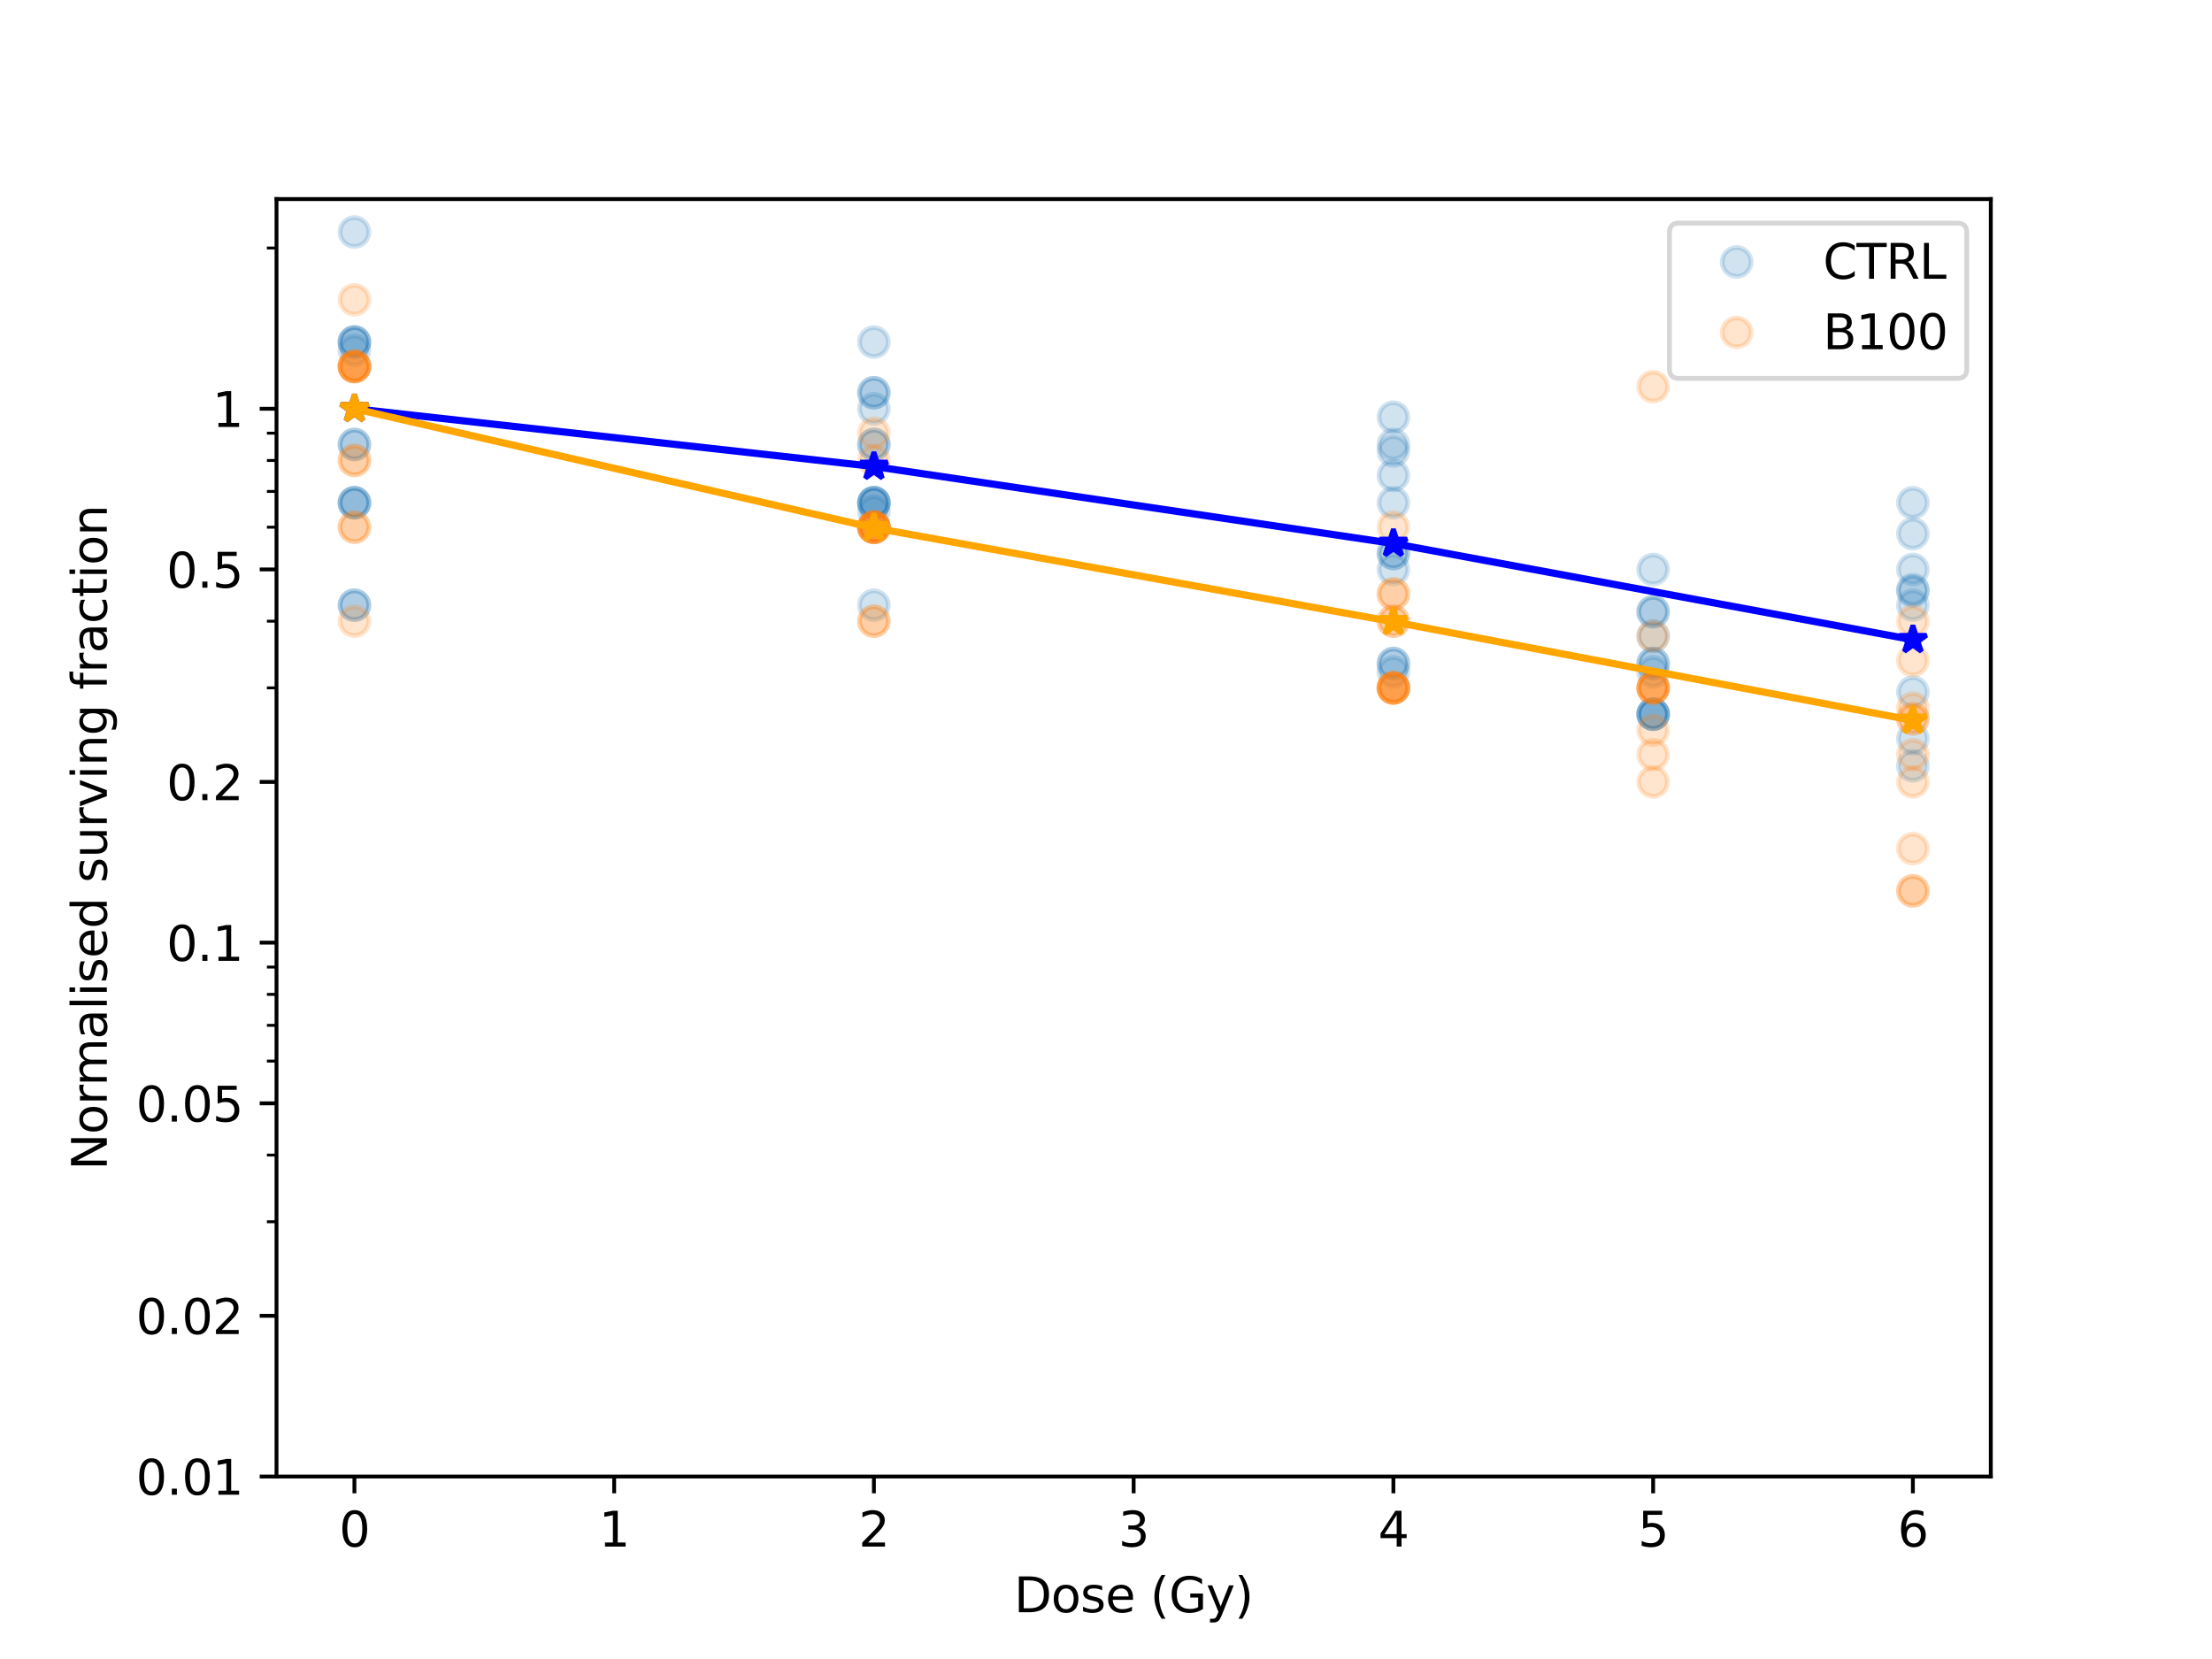 <?xml version="1.0" encoding="utf-8" standalone="no"?>
<!DOCTYPE svg PUBLIC "-//W3C//DTD SVG 1.1//EN"
  "http://www.w3.org/Graphics/SVG/1.1/DTD/svg11.dtd">
<svg xmlns:xlink="http://www.w3.org/1999/xlink" width="460.8pt" height="345.6pt" viewBox="0 0 460.8 345.6" xmlns="http://www.w3.org/2000/svg" version="1.1">
 <defs>
  <style type="text/css">*{stroke-linejoin: round; stroke-linecap: butt}</style>
 </defs>
 <g id="figure_1">
  <g id="patch_1">
   <path d="M 0 345.6 
L 460.8 345.6 
L 460.8 0 
L 0 0 
z
" style="fill: #ffffff"/>
  </g>
  <g id="axes_1">
   <g id="patch_2">
    <path d="M 57.6 307.584 
L 414.72 307.584 
L 414.72 41.472 
L 57.6 41.472 
z
" style="fill: #ffffff"/>
   </g>
   <g id="matplotlib.axis_1">
    <g id="xtick_1">
     <g id="line2d_1">
      <defs>
       <path id="m7add6a97cf" d="M 0 0 
L 0 3.5 
" style="stroke: #000000; stroke-width: 0.8"/>
      </defs>
      <g>
       <use xlink:href="#m7add6a97cf" x="73.833" y="307.584" style="stroke: #000000; stroke-width: 0.8"/>
      </g>
     </g>
     <g id="text_1">
      <!-- 0 -->
      <g transform="translate(70.651 322.182) scale(0.1 -0.1)">
       <defs>
        <path id="DejaVuSans-30" d="M 2034 4250 
Q 1547 4250 1301 3770 
Q 1056 3291 1056 2328 
Q 1056 1369 1301 889 
Q 1547 409 2034 409 
Q 2525 409 2770 889 
Q 3016 1369 3016 2328 
Q 3016 3291 2770 3770 
Q 2525 4250 2034 4250 
z
M 2034 4750 
Q 2819 4750 3233 4129 
Q 3647 3509 3647 2328 
Q 3647 1150 3233 529 
Q 2819 -91 2034 -91 
Q 1250 -91 836 529 
Q 422 1150 422 2328 
Q 422 3509 836 4129 
Q 1250 4750 2034 4750 
z
" transform="scale(0.016)"/>
       </defs>
       <use xlink:href="#DejaVuSans-30"/>
      </g>
     </g>
    </g>
    <g id="xtick_2">
     <g id="line2d_2">
      <g>
       <use xlink:href="#m7add6a97cf" x="127.942" y="307.584" style="stroke: #000000; stroke-width: 0.8"/>
      </g>
     </g>
     <g id="text_2">
      <!-- 1 -->
      <g transform="translate(124.761 322.182) scale(0.1 -0.1)">
       <defs>
        <path id="DejaVuSans-31" d="M 794 531 
L 1825 531 
L 1825 4091 
L 703 3866 
L 703 4441 
L 1819 4666 
L 2450 4666 
L 2450 531 
L 3481 531 
L 3481 0 
L 794 0 
L 794 531 
z
" transform="scale(0.016)"/>
       </defs>
       <use xlink:href="#DejaVuSans-31"/>
      </g>
     </g>
    </g>
    <g id="xtick_3">
     <g id="line2d_3">
      <g>
       <use xlink:href="#m7add6a97cf" x="182.051" y="307.584" style="stroke: #000000; stroke-width: 0.8"/>
      </g>
     </g>
     <g id="text_3">
      <!-- 2 -->
      <g transform="translate(178.87 322.182) scale(0.1 -0.1)">
       <defs>
        <path id="DejaVuSans-32" d="M 1228 531 
L 3431 531 
L 3431 0 
L 469 0 
L 469 531 
Q 828 903 1448 1529 
Q 2069 2156 2228 2338 
Q 2531 2678 2651 2914 
Q 2772 3150 2772 3378 
Q 2772 3750 2511 3984 
Q 2250 4219 1831 4219 
Q 1534 4219 1204 4116 
Q 875 4013 500 3803 
L 500 4441 
Q 881 4594 1212 4672 
Q 1544 4750 1819 4750 
Q 2544 4750 2975 4387 
Q 3406 4025 3406 3419 
Q 3406 3131 3298 2873 
Q 3191 2616 2906 2266 
Q 2828 2175 2409 1742 
Q 1991 1309 1228 531 
z
" transform="scale(0.016)"/>
       </defs>
       <use xlink:href="#DejaVuSans-32"/>
      </g>
     </g>
    </g>
    <g id="xtick_4">
     <g id="line2d_4">
      <g>
       <use xlink:href="#m7add6a97cf" x="236.16" y="307.584" style="stroke: #000000; stroke-width: 0.8"/>
      </g>
     </g>
     <g id="text_4">
      <!-- 3 -->
      <g transform="translate(232.979 322.182) scale(0.1 -0.1)">
       <defs>
        <path id="DejaVuSans-33" d="M 2597 2516 
Q 3050 2419 3304 2112 
Q 3559 1806 3559 1356 
Q 3559 666 3084 287 
Q 2609 -91 1734 -91 
Q 1441 -91 1130 -33 
Q 819 25 488 141 
L 488 750 
Q 750 597 1062 519 
Q 1375 441 1716 441 
Q 2309 441 2620 675 
Q 2931 909 2931 1356 
Q 2931 1769 2642 2001 
Q 2353 2234 1838 2234 
L 1294 2234 
L 1294 2753 
L 1863 2753 
Q 2328 2753 2575 2939 
Q 2822 3125 2822 3475 
Q 2822 3834 2567 4026 
Q 2313 4219 1838 4219 
Q 1578 4219 1281 4162 
Q 984 4106 628 3988 
L 628 4550 
Q 988 4650 1302 4700 
Q 1616 4750 1894 4750 
Q 2613 4750 3031 4423 
Q 3450 4097 3450 3541 
Q 3450 3153 3228 2886 
Q 3006 2619 2597 2516 
z
" transform="scale(0.016)"/>
       </defs>
       <use xlink:href="#DejaVuSans-33"/>
      </g>
     </g>
    </g>
    <g id="xtick_5">
     <g id="line2d_5">
      <g>
       <use xlink:href="#m7add6a97cf" x="290.269" y="307.584" style="stroke: #000000; stroke-width: 0.8"/>
      </g>
     </g>
     <g id="text_5">
      <!-- 4 -->
      <g transform="translate(287.088 322.182) scale(0.1 -0.1)">
       <defs>
        <path id="DejaVuSans-34" d="M 2419 4116 
L 825 1625 
L 2419 1625 
L 2419 4116 
z
M 2253 4666 
L 3047 4666 
L 3047 1625 
L 3713 1625 
L 3713 1100 
L 3047 1100 
L 3047 0 
L 2419 0 
L 2419 1100 
L 313 1100 
L 313 1709 
L 2253 4666 
z
" transform="scale(0.016)"/>
       </defs>
       <use xlink:href="#DejaVuSans-34"/>
      </g>
     </g>
    </g>
    <g id="xtick_6">
     <g id="line2d_6">
      <g>
       <use xlink:href="#m7add6a97cf" x="344.378" y="307.584" style="stroke: #000000; stroke-width: 0.8"/>
      </g>
     </g>
     <g id="text_6">
      <!-- 5 -->
      <g transform="translate(341.197 322.182) scale(0.1 -0.1)">
       <defs>
        <path id="DejaVuSans-35" d="M 691 4666 
L 3169 4666 
L 3169 4134 
L 1269 4134 
L 1269 2991 
Q 1406 3038 1543 3061 
Q 1681 3084 1819 3084 
Q 2600 3084 3056 2656 
Q 3513 2228 3513 1497 
Q 3513 744 3044 326 
Q 2575 -91 1722 -91 
Q 1428 -91 1123 -41 
Q 819 9 494 109 
L 494 744 
Q 775 591 1075 516 
Q 1375 441 1709 441 
Q 2250 441 2565 725 
Q 2881 1009 2881 1497 
Q 2881 1984 2565 2268 
Q 2250 2553 1709 2553 
Q 1456 2553 1204 2497 
Q 953 2441 691 2322 
L 691 4666 
z
" transform="scale(0.016)"/>
       </defs>
       <use xlink:href="#DejaVuSans-35"/>
      </g>
     </g>
    </g>
    <g id="xtick_7">
     <g id="line2d_7">
      <g>
       <use xlink:href="#m7add6a97cf" x="398.487" y="307.584" style="stroke: #000000; stroke-width: 0.8"/>
      </g>
     </g>
     <g id="text_7">
      <!-- 6 -->
      <g transform="translate(395.306 322.182) scale(0.1 -0.1)">
       <defs>
        <path id="DejaVuSans-36" d="M 2113 2584 
Q 1688 2584 1439 2293 
Q 1191 2003 1191 1497 
Q 1191 994 1439 701 
Q 1688 409 2113 409 
Q 2538 409 2786 701 
Q 3034 994 3034 1497 
Q 3034 2003 2786 2293 
Q 2538 2584 2113 2584 
z
M 3366 4563 
L 3366 3988 
Q 3128 4100 2886 4159 
Q 2644 4219 2406 4219 
Q 1781 4219 1451 3797 
Q 1122 3375 1075 2522 
Q 1259 2794 1537 2939 
Q 1816 3084 2150 3084 
Q 2853 3084 3261 2657 
Q 3669 2231 3669 1497 
Q 3669 778 3244 343 
Q 2819 -91 2113 -91 
Q 1303 -91 875 529 
Q 447 1150 447 2328 
Q 447 3434 972 4092 
Q 1497 4750 2381 4750 
Q 2619 4750 2861 4703 
Q 3103 4656 3366 4563 
z
" transform="scale(0.016)"/>
       </defs>
       <use xlink:href="#DejaVuSans-36"/>
      </g>
     </g>
    </g>
    <g id="text_8">
     <!-- Dose (Gy) -->
     <g transform="translate(211.245 335.861) scale(0.1 -0.1)">
      <defs>
       <path id="DejaVuSans-44" d="M 1259 4147 
L 1259 519 
L 2022 519 
Q 2988 519 3436 956 
Q 3884 1394 3884 2338 
Q 3884 3275 3436 3711 
Q 2988 4147 2022 4147 
L 1259 4147 
z
M 628 4666 
L 1925 4666 
Q 3281 4666 3915 4102 
Q 4550 3538 4550 2338 
Q 4550 1131 3912 565 
Q 3275 0 1925 0 
L 628 0 
L 628 4666 
z
" transform="scale(0.016)"/>
       <path id="DejaVuSans-6f" d="M 1959 3097 
Q 1497 3097 1228 2736 
Q 959 2375 959 1747 
Q 959 1119 1226 758 
Q 1494 397 1959 397 
Q 2419 397 2687 759 
Q 2956 1122 2956 1747 
Q 2956 2369 2687 2733 
Q 2419 3097 1959 3097 
z
M 1959 3584 
Q 2709 3584 3137 3096 
Q 3566 2609 3566 1747 
Q 3566 888 3137 398 
Q 2709 -91 1959 -91 
Q 1206 -91 779 398 
Q 353 888 353 1747 
Q 353 2609 779 3096 
Q 1206 3584 1959 3584 
z
" transform="scale(0.016)"/>
       <path id="DejaVuSans-73" d="M 2834 3397 
L 2834 2853 
Q 2591 2978 2328 3040 
Q 2066 3103 1784 3103 
Q 1356 3103 1142 2972 
Q 928 2841 928 2578 
Q 928 2378 1081 2264 
Q 1234 2150 1697 2047 
L 1894 2003 
Q 2506 1872 2764 1633 
Q 3022 1394 3022 966 
Q 3022 478 2636 193 
Q 2250 -91 1575 -91 
Q 1294 -91 989 -36 
Q 684 19 347 128 
L 347 722 
Q 666 556 975 473 
Q 1284 391 1588 391 
Q 1994 391 2212 530 
Q 2431 669 2431 922 
Q 2431 1156 2273 1281 
Q 2116 1406 1581 1522 
L 1381 1569 
Q 847 1681 609 1914 
Q 372 2147 372 2553 
Q 372 3047 722 3315 
Q 1072 3584 1716 3584 
Q 2034 3584 2315 3537 
Q 2597 3491 2834 3397 
z
" transform="scale(0.016)"/>
       <path id="DejaVuSans-65" d="M 3597 1894 
L 3597 1613 
L 953 1613 
Q 991 1019 1311 708 
Q 1631 397 2203 397 
Q 2534 397 2845 478 
Q 3156 559 3463 722 
L 3463 178 
Q 3153 47 2828 -22 
Q 2503 -91 2169 -91 
Q 1331 -91 842 396 
Q 353 884 353 1716 
Q 353 2575 817 3079 
Q 1281 3584 2069 3584 
Q 2775 3584 3186 3129 
Q 3597 2675 3597 1894 
z
M 3022 2063 
Q 3016 2534 2758 2815 
Q 2500 3097 2075 3097 
Q 1594 3097 1305 2825 
Q 1016 2553 972 2059 
L 3022 2063 
z
" transform="scale(0.016)"/>
       <path id="DejaVuSans-20" transform="scale(0.016)"/>
       <path id="DejaVuSans-28" d="M 1984 4856 
Q 1566 4138 1362 3434 
Q 1159 2731 1159 2009 
Q 1159 1288 1364 580 
Q 1569 -128 1984 -844 
L 1484 -844 
Q 1016 -109 783 600 
Q 550 1309 550 2009 
Q 550 2706 781 3412 
Q 1013 4119 1484 4856 
L 1984 4856 
z
" transform="scale(0.016)"/>
       <path id="DejaVuSans-47" d="M 3809 666 
L 3809 1919 
L 2778 1919 
L 2778 2438 
L 4434 2438 
L 4434 434 
Q 4069 175 3628 42 
Q 3188 -91 2688 -91 
Q 1594 -91 976 548 
Q 359 1188 359 2328 
Q 359 3472 976 4111 
Q 1594 4750 2688 4750 
Q 3144 4750 3555 4637 
Q 3966 4525 4313 4306 
L 4313 3634 
Q 3963 3931 3569 4081 
Q 3175 4231 2741 4231 
Q 1884 4231 1454 3753 
Q 1025 3275 1025 2328 
Q 1025 1384 1454 906 
Q 1884 428 2741 428 
Q 3075 428 3337 486 
Q 3600 544 3809 666 
z
" transform="scale(0.016)"/>
       <path id="DejaVuSans-79" d="M 2059 -325 
Q 1816 -950 1584 -1140 
Q 1353 -1331 966 -1331 
L 506 -1331 
L 506 -850 
L 844 -850 
Q 1081 -850 1212 -737 
Q 1344 -625 1503 -206 
L 1606 56 
L 191 3500 
L 800 3500 
L 1894 763 
L 2988 3500 
L 3597 3500 
L 2059 -325 
z
" transform="scale(0.016)"/>
       <path id="DejaVuSans-29" d="M 513 4856 
L 1013 4856 
Q 1481 4119 1714 3412 
Q 1947 2706 1947 2009 
Q 1947 1309 1714 600 
Q 1481 -109 1013 -844 
L 513 -844 
Q 928 -128 1133 580 
Q 1338 1288 1338 2009 
Q 1338 2731 1133 3434 
Q 928 4138 513 4856 
z
" transform="scale(0.016)"/>
      </defs>
      <use xlink:href="#DejaVuSans-44"/>
      <use xlink:href="#DejaVuSans-6f" x="77.002"/>
      <use xlink:href="#DejaVuSans-73" x="138.184"/>
      <use xlink:href="#DejaVuSans-65" x="190.283"/>
      <use xlink:href="#DejaVuSans-20" x="251.807"/>
      <use xlink:href="#DejaVuSans-28" x="283.594"/>
      <use xlink:href="#DejaVuSans-47" x="322.607"/>
      <use xlink:href="#DejaVuSans-79" x="400.098"/>
      <use xlink:href="#DejaVuSans-29" x="459.277"/>
     </g>
    </g>
   </g>
   <g id="matplotlib.axis_2">
    <g id="ytick_1">
     <g id="line2d_8">
      <defs>
       <path id="m7674b572d5" d="M 0 0 
L -3.5 0 
" style="stroke: #000000; stroke-width: 0.8"/>
      </defs>
      <g>
       <use xlink:href="#m7674b572d5" x="57.6" y="307.584" style="stroke: #000000; stroke-width: 0.8"/>
      </g>
     </g>
     <g id="text_9">
      <!-- 0.01 -->
      <g transform="translate(28.334 311.383) scale(0.1 -0.1)">
       <defs>
        <path id="DejaVuSans-2e" d="M 684 794 
L 1344 794 
L 1344 0 
L 684 0 
L 684 794 
z
" transform="scale(0.016)"/>
       </defs>
       <use xlink:href="#DejaVuSans-30"/>
       <use xlink:href="#DejaVuSans-2e" x="63.623"/>
       <use xlink:href="#DejaVuSans-30" x="95.41"/>
       <use xlink:href="#DejaVuSans-31" x="159.033"/>
      </g>
     </g>
    </g>
    <g id="ytick_2">
     <g id="line2d_9">
      <g>
       <use xlink:href="#m7674b572d5" x="57.6" y="274.104" style="stroke: #000000; stroke-width: 0.8"/>
      </g>
     </g>
     <g id="text_10">
      <!-- 0.02 -->
      <g transform="translate(28.334 277.903) scale(0.1 -0.1)">
       <use xlink:href="#DejaVuSans-30"/>
       <use xlink:href="#DejaVuSans-2e" x="63.623"/>
       <use xlink:href="#DejaVuSans-30" x="95.41"/>
       <use xlink:href="#DejaVuSans-32" x="159.033"/>
      </g>
     </g>
    </g>
    <g id="ytick_3">
     <g id="line2d_10">
      <g>
       <use xlink:href="#m7674b572d5" x="57.6" y="229.846" style="stroke: #000000; stroke-width: 0.8"/>
      </g>
     </g>
     <g id="text_11">
      <!-- 0.05 -->
      <g transform="translate(28.334 233.645) scale(0.1 -0.1)">
       <use xlink:href="#DejaVuSans-30"/>
       <use xlink:href="#DejaVuSans-2e" x="63.623"/>
       <use xlink:href="#DejaVuSans-30" x="95.41"/>
       <use xlink:href="#DejaVuSans-35" x="159.033"/>
      </g>
     </g>
    </g>
    <g id="ytick_4">
     <g id="line2d_11">
      <g>
       <use xlink:href="#m7674b572d5" x="57.6" y="196.366" style="stroke: #000000; stroke-width: 0.8"/>
      </g>
     </g>
     <g id="text_12">
      <!-- 0.1 -->
      <g transform="translate(34.697 200.165) scale(0.1 -0.1)">
       <use xlink:href="#DejaVuSans-30"/>
       <use xlink:href="#DejaVuSans-2e" x="63.623"/>
       <use xlink:href="#DejaVuSans-31" x="95.41"/>
      </g>
     </g>
    </g>
    <g id="ytick_5">
     <g id="line2d_12">
      <g>
       <use xlink:href="#m7674b572d5" x="57.6" y="162.886" style="stroke: #000000; stroke-width: 0.8"/>
      </g>
     </g>
     <g id="text_13">
      <!-- 0.2 -->
      <g transform="translate(34.697 166.685) scale(0.1 -0.1)">
       <use xlink:href="#DejaVuSans-30"/>
       <use xlink:href="#DejaVuSans-2e" x="63.623"/>
       <use xlink:href="#DejaVuSans-32" x="95.41"/>
      </g>
     </g>
    </g>
    <g id="ytick_6">
     <g id="line2d_13">
      <g>
       <use xlink:href="#m7674b572d5" x="57.6" y="118.627" style="stroke: #000000; stroke-width: 0.8"/>
      </g>
     </g>
     <g id="text_14">
      <!-- 0.5 -->
      <g transform="translate(34.697 122.426) scale(0.1 -0.1)">
       <use xlink:href="#DejaVuSans-30"/>
       <use xlink:href="#DejaVuSans-2e" x="63.623"/>
       <use xlink:href="#DejaVuSans-35" x="95.41"/>
      </g>
     </g>
    </g>
    <g id="ytick_7">
     <g id="line2d_14">
      <g>
       <use xlink:href="#m7674b572d5" x="57.6" y="85.147" style="stroke: #000000; stroke-width: 0.8"/>
      </g>
     </g>
     <g id="text_15">
      <!-- 1 -->
      <g transform="translate(44.237 88.946) scale(0.1 -0.1)">
       <use xlink:href="#DejaVuSans-31"/>
      </g>
     </g>
    </g>
    <g id="ytick_8">
     <g id="line2d_15">
      <defs>
       <path id="md1d170f140" d="M 0 0 
L -2 0 
" style="stroke: #000000; stroke-width: 0.6"/>
      </defs>
      <g>
       <use xlink:href="#md1d170f140" x="57.6" y="254.519" style="stroke: #000000; stroke-width: 0.6"/>
      </g>
     </g>
    </g>
    <g id="ytick_9">
     <g id="line2d_16">
      <g>
       <use xlink:href="#md1d170f140" x="57.6" y="240.624" style="stroke: #000000; stroke-width: 0.6"/>
      </g>
     </g>
    </g>
    <g id="ytick_10">
     <g id="line2d_17">
      <g>
       <use xlink:href="#md1d170f140" x="57.6" y="221.039" style="stroke: #000000; stroke-width: 0.6"/>
      </g>
     </g>
    </g>
    <g id="ytick_11">
     <g id="line2d_18">
      <g>
       <use xlink:href="#md1d170f140" x="57.6" y="213.594" style="stroke: #000000; stroke-width: 0.6"/>
      </g>
     </g>
    </g>
    <g id="ytick_12">
     <g id="line2d_19">
      <g>
       <use xlink:href="#md1d170f140" x="57.6" y="207.144" style="stroke: #000000; stroke-width: 0.6"/>
      </g>
     </g>
    </g>
    <g id="ytick_13">
     <g id="line2d_20">
      <g>
       <use xlink:href="#md1d170f140" x="57.6" y="201.455" style="stroke: #000000; stroke-width: 0.6"/>
      </g>
     </g>
    </g>
    <g id="ytick_14">
     <g id="line2d_21">
      <g>
       <use xlink:href="#md1d170f140" x="57.6" y="143.301" style="stroke: #000000; stroke-width: 0.6"/>
      </g>
     </g>
    </g>
    <g id="ytick_15">
     <g id="line2d_22">
      <g>
       <use xlink:href="#md1d170f140" x="57.6" y="129.405" style="stroke: #000000; stroke-width: 0.6"/>
      </g>
     </g>
    </g>
    <g id="ytick_16">
     <g id="line2d_23">
      <g>
       <use xlink:href="#md1d170f140" x="57.6" y="109.821" style="stroke: #000000; stroke-width: 0.6"/>
      </g>
     </g>
    </g>
    <g id="ytick_17">
     <g id="line2d_24">
      <g>
       <use xlink:href="#md1d170f140" x="57.6" y="102.375" style="stroke: #000000; stroke-width: 0.6"/>
      </g>
     </g>
    </g>
    <g id="ytick_18">
     <g id="line2d_25">
      <g>
       <use xlink:href="#md1d170f140" x="57.6" y="95.925" style="stroke: #000000; stroke-width: 0.6"/>
      </g>
     </g>
    </g>
    <g id="ytick_19">
     <g id="line2d_26">
      <g>
       <use xlink:href="#md1d170f140" x="57.6" y="90.236" style="stroke: #000000; stroke-width: 0.6"/>
      </g>
     </g>
    </g>
    <g id="ytick_20">
     <g id="line2d_27">
      <g>
       <use xlink:href="#md1d170f140" x="57.6" y="51.667" style="stroke: #000000; stroke-width: 0.6"/>
      </g>
     </g>
    </g>
    <g id="text_16">
     <!-- Normalised surving fraction -->
     <g transform="translate(22.255 243.769) rotate(-90) scale(0.1 -0.1)">
      <defs>
       <path id="DejaVuSans-4e" d="M 628 4666 
L 1478 4666 
L 3547 763 
L 3547 4666 
L 4159 4666 
L 4159 0 
L 3309 0 
L 1241 3903 
L 1241 0 
L 628 0 
L 628 4666 
z
" transform="scale(0.016)"/>
       <path id="DejaVuSans-72" d="M 2631 2963 
Q 2534 3019 2420 3045 
Q 2306 3072 2169 3072 
Q 1681 3072 1420 2755 
Q 1159 2438 1159 1844 
L 1159 0 
L 581 0 
L 581 3500 
L 1159 3500 
L 1159 2956 
Q 1341 3275 1631 3429 
Q 1922 3584 2338 3584 
Q 2397 3584 2469 3576 
Q 2541 3569 2628 3553 
L 2631 2963 
z
" transform="scale(0.016)"/>
       <path id="DejaVuSans-6d" d="M 3328 2828 
Q 3544 3216 3844 3400 
Q 4144 3584 4550 3584 
Q 5097 3584 5394 3201 
Q 5691 2819 5691 2113 
L 5691 0 
L 5113 0 
L 5113 2094 
Q 5113 2597 4934 2840 
Q 4756 3084 4391 3084 
Q 3944 3084 3684 2787 
Q 3425 2491 3425 1978 
L 3425 0 
L 2847 0 
L 2847 2094 
Q 2847 2600 2669 2842 
Q 2491 3084 2119 3084 
Q 1678 3084 1418 2786 
Q 1159 2488 1159 1978 
L 1159 0 
L 581 0 
L 581 3500 
L 1159 3500 
L 1159 2956 
Q 1356 3278 1631 3431 
Q 1906 3584 2284 3584 
Q 2666 3584 2933 3390 
Q 3200 3197 3328 2828 
z
" transform="scale(0.016)"/>
       <path id="DejaVuSans-61" d="M 2194 1759 
Q 1497 1759 1228 1600 
Q 959 1441 959 1056 
Q 959 750 1161 570 
Q 1363 391 1709 391 
Q 2188 391 2477 730 
Q 2766 1069 2766 1631 
L 2766 1759 
L 2194 1759 
z
M 3341 1997 
L 3341 0 
L 2766 0 
L 2766 531 
Q 2569 213 2275 61 
Q 1981 -91 1556 -91 
Q 1019 -91 701 211 
Q 384 513 384 1019 
Q 384 1609 779 1909 
Q 1175 2209 1959 2209 
L 2766 2209 
L 2766 2266 
Q 2766 2663 2505 2880 
Q 2244 3097 1772 3097 
Q 1472 3097 1187 3025 
Q 903 2953 641 2809 
L 641 3341 
Q 956 3463 1253 3523 
Q 1550 3584 1831 3584 
Q 2591 3584 2966 3190 
Q 3341 2797 3341 1997 
z
" transform="scale(0.016)"/>
       <path id="DejaVuSans-6c" d="M 603 4863 
L 1178 4863 
L 1178 0 
L 603 0 
L 603 4863 
z
" transform="scale(0.016)"/>
       <path id="DejaVuSans-69" d="M 603 3500 
L 1178 3500 
L 1178 0 
L 603 0 
L 603 3500 
z
M 603 4863 
L 1178 4863 
L 1178 4134 
L 603 4134 
L 603 4863 
z
" transform="scale(0.016)"/>
       <path id="DejaVuSans-64" d="M 2906 2969 
L 2906 4863 
L 3481 4863 
L 3481 0 
L 2906 0 
L 2906 525 
Q 2725 213 2448 61 
Q 2172 -91 1784 -91 
Q 1150 -91 751 415 
Q 353 922 353 1747 
Q 353 2572 751 3078 
Q 1150 3584 1784 3584 
Q 2172 3584 2448 3432 
Q 2725 3281 2906 2969 
z
M 947 1747 
Q 947 1113 1208 752 
Q 1469 391 1925 391 
Q 2381 391 2643 752 
Q 2906 1113 2906 1747 
Q 2906 2381 2643 2742 
Q 2381 3103 1925 3103 
Q 1469 3103 1208 2742 
Q 947 2381 947 1747 
z
" transform="scale(0.016)"/>
       <path id="DejaVuSans-75" d="M 544 1381 
L 544 3500 
L 1119 3500 
L 1119 1403 
Q 1119 906 1312 657 
Q 1506 409 1894 409 
Q 2359 409 2629 706 
Q 2900 1003 2900 1516 
L 2900 3500 
L 3475 3500 
L 3475 0 
L 2900 0 
L 2900 538 
Q 2691 219 2414 64 
Q 2138 -91 1772 -91 
Q 1169 -91 856 284 
Q 544 659 544 1381 
z
M 1991 3584 
L 1991 3584 
z
" transform="scale(0.016)"/>
       <path id="DejaVuSans-76" d="M 191 3500 
L 800 3500 
L 1894 563 
L 2988 3500 
L 3597 3500 
L 2284 0 
L 1503 0 
L 191 3500 
z
" transform="scale(0.016)"/>
       <path id="DejaVuSans-6e" d="M 3513 2113 
L 3513 0 
L 2938 0 
L 2938 2094 
Q 2938 2591 2744 2837 
Q 2550 3084 2163 3084 
Q 1697 3084 1428 2787 
Q 1159 2491 1159 1978 
L 1159 0 
L 581 0 
L 581 3500 
L 1159 3500 
L 1159 2956 
Q 1366 3272 1645 3428 
Q 1925 3584 2291 3584 
Q 2894 3584 3203 3211 
Q 3513 2838 3513 2113 
z
" transform="scale(0.016)"/>
       <path id="DejaVuSans-67" d="M 2906 1791 
Q 2906 2416 2648 2759 
Q 2391 3103 1925 3103 
Q 1463 3103 1205 2759 
Q 947 2416 947 1791 
Q 947 1169 1205 825 
Q 1463 481 1925 481 
Q 2391 481 2648 825 
Q 2906 1169 2906 1791 
z
M 3481 434 
Q 3481 -459 3084 -895 
Q 2688 -1331 1869 -1331 
Q 1566 -1331 1297 -1286 
Q 1028 -1241 775 -1147 
L 775 -588 
Q 1028 -725 1275 -790 
Q 1522 -856 1778 -856 
Q 2344 -856 2625 -561 
Q 2906 -266 2906 331 
L 2906 616 
Q 2728 306 2450 153 
Q 2172 0 1784 0 
Q 1141 0 747 490 
Q 353 981 353 1791 
Q 353 2603 747 3093 
Q 1141 3584 1784 3584 
Q 2172 3584 2450 3431 
Q 2728 3278 2906 2969 
L 2906 3500 
L 3481 3500 
L 3481 434 
z
" transform="scale(0.016)"/>
       <path id="DejaVuSans-66" d="M 2375 4863 
L 2375 4384 
L 1825 4384 
Q 1516 4384 1395 4259 
Q 1275 4134 1275 3809 
L 1275 3500 
L 2222 3500 
L 2222 3053 
L 1275 3053 
L 1275 0 
L 697 0 
L 697 3053 
L 147 3053 
L 147 3500 
L 697 3500 
L 697 3744 
Q 697 4328 969 4595 
Q 1241 4863 1831 4863 
L 2375 4863 
z
" transform="scale(0.016)"/>
       <path id="DejaVuSans-63" d="M 3122 3366 
L 3122 2828 
Q 2878 2963 2633 3030 
Q 2388 3097 2138 3097 
Q 1578 3097 1268 2742 
Q 959 2388 959 1747 
Q 959 1106 1268 751 
Q 1578 397 2138 397 
Q 2388 397 2633 464 
Q 2878 531 3122 666 
L 3122 134 
Q 2881 22 2623 -34 
Q 2366 -91 2075 -91 
Q 1284 -91 818 406 
Q 353 903 353 1747 
Q 353 2603 823 3093 
Q 1294 3584 2113 3584 
Q 2378 3584 2631 3529 
Q 2884 3475 3122 3366 
z
" transform="scale(0.016)"/>
       <path id="DejaVuSans-74" d="M 1172 4494 
L 1172 3500 
L 2356 3500 
L 2356 3053 
L 1172 3053 
L 1172 1153 
Q 1172 725 1289 603 
Q 1406 481 1766 481 
L 2356 481 
L 2356 0 
L 1766 0 
Q 1100 0 847 248 
Q 594 497 594 1153 
L 594 3053 
L 172 3053 
L 172 3500 
L 594 3500 
L 594 4494 
L 1172 4494 
z
" transform="scale(0.016)"/>
      </defs>
      <use xlink:href="#DejaVuSans-4e"/>
      <use xlink:href="#DejaVuSans-6f" x="74.805"/>
      <use xlink:href="#DejaVuSans-72" x="135.986"/>
      <use xlink:href="#DejaVuSans-6d" x="175.35"/>
      <use xlink:href="#DejaVuSans-61" x="272.762"/>
      <use xlink:href="#DejaVuSans-6c" x="334.041"/>
      <use xlink:href="#DejaVuSans-69" x="361.824"/>
      <use xlink:href="#DejaVuSans-73" x="389.607"/>
      <use xlink:href="#DejaVuSans-65" x="441.707"/>
      <use xlink:href="#DejaVuSans-64" x="503.23"/>
      <use xlink:href="#DejaVuSans-20" x="566.707"/>
      <use xlink:href="#DejaVuSans-73" x="598.494"/>
      <use xlink:href="#DejaVuSans-75" x="650.594"/>
      <use xlink:href="#DejaVuSans-72" x="713.973"/>
      <use xlink:href="#DejaVuSans-76" x="755.086"/>
      <use xlink:href="#DejaVuSans-69" x="814.266"/>
      <use xlink:href="#DejaVuSans-6e" x="842.049"/>
      <use xlink:href="#DejaVuSans-67" x="905.428"/>
      <use xlink:href="#DejaVuSans-20" x="968.904"/>
      <use xlink:href="#DejaVuSans-66" x="1000.691"/>
      <use xlink:href="#DejaVuSans-72" x="1035.896"/>
      <use xlink:href="#DejaVuSans-61" x="1077.01"/>
      <use xlink:href="#DejaVuSans-63" x="1138.289"/>
      <use xlink:href="#DejaVuSans-74" x="1193.27"/>
      <use xlink:href="#DejaVuSans-69" x="1232.479"/>
      <use xlink:href="#DejaVuSans-6f" x="1260.262"/>
      <use xlink:href="#DejaVuSans-6e" x="1321.443"/>
     </g>
    </g>
   </g>
   <g id="line2d_28">
    <defs>
     <path id="m700df1dc90" d="M 0 3 
C 0.796 3 1.559 2.684 2.121 2.121 
C 2.684 1.559 3 0.796 3 0 
C 3 -0.796 2.684 -1.559 2.121 -2.121 
C 1.559 -2.684 0.796 -3 0 -3 
C -0.796 -3 -1.559 -2.684 -2.121 -2.121 
C -2.684 -1.559 -3 -0.796 -3 0 
C -3 0.796 -2.684 1.559 -2.121 2.121 
C -1.559 2.684 -0.796 3 0 3 
z
" style="stroke: #1f77b4; stroke-opacity: 0.2"/>
    </defs>
    <g clip-path="url(#p3a245daa4e)">
     <use xlink:href="#m700df1dc90" x="73.833" y="48.335" style="fill: #1f77b4; fill-opacity: 0.2; stroke: #1f77b4; stroke-opacity: 0.2"/>
     <use xlink:href="#m700df1dc90" x="73.833" y="92.593" style="fill: #1f77b4; fill-opacity: 0.2; stroke: #1f77b4; stroke-opacity: 0.2"/>
     <use xlink:href="#m700df1dc90" x="73.833" y="73.008" style="fill: #1f77b4; fill-opacity: 0.2; stroke: #1f77b4; stroke-opacity: 0.2"/>
     <use xlink:href="#m700df1dc90" x="73.833" y="126.073" style="fill: #1f77b4; fill-opacity: 0.2; stroke: #1f77b4; stroke-opacity: 0.2"/>
     <use xlink:href="#m700df1dc90" x="73.833" y="92.593" style="fill: #1f77b4; fill-opacity: 0.2; stroke: #1f77b4; stroke-opacity: 0.2"/>
     <use xlink:href="#m700df1dc90" x="73.833" y="126.073" style="fill: #1f77b4; fill-opacity: 0.2; stroke: #1f77b4; stroke-opacity: 0.2"/>
     <use xlink:href="#m700df1dc90" x="182.051" y="81.815" style="fill: #1f77b4; fill-opacity: 0.2; stroke: #1f77b4; stroke-opacity: 0.2"/>
     <use xlink:href="#m700df1dc90" x="182.051" y="92.593" style="fill: #1f77b4; fill-opacity: 0.2; stroke: #1f77b4; stroke-opacity: 0.2"/>
     <use xlink:href="#m700df1dc90" x="182.051" y="106.488" style="fill: #1f77b4; fill-opacity: 0.2; stroke: #1f77b4; stroke-opacity: 0.2"/>
     <use xlink:href="#m700df1dc90" x="182.051" y="126.073" style="fill: #1f77b4; fill-opacity: 0.2; stroke: #1f77b4; stroke-opacity: 0.2"/>
     <use xlink:href="#m700df1dc90" x="182.051" y="92.593" style="fill: #1f77b4; fill-opacity: 0.2; stroke: #1f77b4; stroke-opacity: 0.2"/>
     <use xlink:href="#m700df1dc90" x="182.051" y="81.815" style="fill: #1f77b4; fill-opacity: 0.2; stroke: #1f77b4; stroke-opacity: 0.2"/>
     <use xlink:href="#m700df1dc90" x="344.378" y="132.523" style="fill: #1f77b4; fill-opacity: 0.2; stroke: #1f77b4; stroke-opacity: 0.2"/>
     <use xlink:href="#m700df1dc90" x="344.378" y="148.775" style="fill: #1f77b4; fill-opacity: 0.2; stroke: #1f77b4; stroke-opacity: 0.2"/>
     <use xlink:href="#m700df1dc90" x="344.378" y="139.968" style="fill: #1f77b4; fill-opacity: 0.2; stroke: #1f77b4; stroke-opacity: 0.2"/>
     <use xlink:href="#m700df1dc90" x="344.378" y="148.775" style="fill: #1f77b4; fill-opacity: 0.2; stroke: #1f77b4; stroke-opacity: 0.2"/>
     <use xlink:href="#m700df1dc90" x="344.378" y="148.775" style="fill: #1f77b4; fill-opacity: 0.2; stroke: #1f77b4; stroke-opacity: 0.2"/>
     <use xlink:href="#m700df1dc90" x="344.378" y="148.775" style="fill: #1f77b4; fill-opacity: 0.2; stroke: #1f77b4; stroke-opacity: 0.2"/>
     <use xlink:href="#m700df1dc90" x="398.487" y="126.073" style="fill: #1f77b4; fill-opacity: 0.2; stroke: #1f77b4; stroke-opacity: 0.2"/>
     <use xlink:href="#m700df1dc90" x="398.487" y="123.145" style="fill: #1f77b4; fill-opacity: 0.2; stroke: #1f77b4; stroke-opacity: 0.2"/>
     <use xlink:href="#m700df1dc90" x="398.487" y="153.864" style="fill: #1f77b4; fill-opacity: 0.2; stroke: #1f77b4; stroke-opacity: 0.2"/>
     <use xlink:href="#m700df1dc90" x="398.487" y="144.171" style="fill: #1f77b4; fill-opacity: 0.2; stroke: #1f77b4; stroke-opacity: 0.2"/>
     <use xlink:href="#m700df1dc90" x="398.487" y="159.553" style="fill: #1f77b4; fill-opacity: 0.2; stroke: #1f77b4; stroke-opacity: 0.2"/>
     <use xlink:href="#m700df1dc90" x="73.833" y="104.732" style="fill: #1f77b4; fill-opacity: 0.2; stroke: #1f77b4; stroke-opacity: 0.2"/>
     <use xlink:href="#m700df1dc90" x="73.833" y="71.252" style="fill: #1f77b4; fill-opacity: 0.2; stroke: #1f77b4; stroke-opacity: 0.2"/>
     <use xlink:href="#m700df1dc90" x="73.833" y="104.732" style="fill: #1f77b4; fill-opacity: 0.2; stroke: #1f77b4; stroke-opacity: 0.2"/>
     <use xlink:href="#m700df1dc90" x="73.833" y="71.252" style="fill: #1f77b4; fill-opacity: 0.2; stroke: #1f77b4; stroke-opacity: 0.2"/>
     <use xlink:href="#m700df1dc90" x="73.833" y="104.732" style="fill: #1f77b4; fill-opacity: 0.2; stroke: #1f77b4; stroke-opacity: 0.2"/>
     <use xlink:href="#m700df1dc90" x="73.833" y="71.252" style="fill: #1f77b4; fill-opacity: 0.2; stroke: #1f77b4; stroke-opacity: 0.2"/>
     <use xlink:href="#m700df1dc90" x="182.051" y="85.147" style="fill: #1f77b4; fill-opacity: 0.2; stroke: #1f77b4; stroke-opacity: 0.2"/>
     <use xlink:href="#m700df1dc90" x="182.051" y="104.732" style="fill: #1f77b4; fill-opacity: 0.2; stroke: #1f77b4; stroke-opacity: 0.2"/>
     <use xlink:href="#m700df1dc90" x="182.051" y="71.252" style="fill: #1f77b4; fill-opacity: 0.2; stroke: #1f77b4; stroke-opacity: 0.2"/>
     <use xlink:href="#m700df1dc90" x="182.051" y="104.732" style="fill: #1f77b4; fill-opacity: 0.2; stroke: #1f77b4; stroke-opacity: 0.2"/>
     <use xlink:href="#m700df1dc90" x="182.051" y="104.732" style="fill: #1f77b4; fill-opacity: 0.2; stroke: #1f77b4; stroke-opacity: 0.2"/>
     <use xlink:href="#m700df1dc90" x="182.051" y="104.732" style="fill: #1f77b4; fill-opacity: 0.2; stroke: #1f77b4; stroke-opacity: 0.2"/>
     <use xlink:href="#m700df1dc90" x="290.269" y="92.593" style="fill: #1f77b4; fill-opacity: 0.2; stroke: #1f77b4; stroke-opacity: 0.2"/>
     <use xlink:href="#m700df1dc90" x="290.269" y="115.295" style="fill: #1f77b4; fill-opacity: 0.2; stroke: #1f77b4; stroke-opacity: 0.2"/>
     <use xlink:href="#m700df1dc90" x="290.269" y="86.904" style="fill: #1f77b4; fill-opacity: 0.2; stroke: #1f77b4; stroke-opacity: 0.2"/>
     <use xlink:href="#m700df1dc90" x="290.269" y="99.043" style="fill: #1f77b4; fill-opacity: 0.2; stroke: #1f77b4; stroke-opacity: 0.2"/>
     <use xlink:href="#m700df1dc90" x="290.269" y="139.968" style="fill: #1f77b4; fill-opacity: 0.2; stroke: #1f77b4; stroke-opacity: 0.2"/>
     <use xlink:href="#m700df1dc90" x="290.269" y="115.295" style="fill: #1f77b4; fill-opacity: 0.2; stroke: #1f77b4; stroke-opacity: 0.2"/>
     <use xlink:href="#m700df1dc90" x="290.269" y="93.954" style="fill: #1f77b4; fill-opacity: 0.2; stroke: #1f77b4; stroke-opacity: 0.2"/>
     <use xlink:href="#m700df1dc90" x="290.269" y="138.212" style="fill: #1f77b4; fill-opacity: 0.2; stroke: #1f77b4; stroke-opacity: 0.2"/>
     <use xlink:href="#m700df1dc90" x="290.269" y="118.627" style="fill: #1f77b4; fill-opacity: 0.2; stroke: #1f77b4; stroke-opacity: 0.2"/>
     <use xlink:href="#m700df1dc90" x="290.269" y="104.732" style="fill: #1f77b4; fill-opacity: 0.2; stroke: #1f77b4; stroke-opacity: 0.2"/>
     <use xlink:href="#m700df1dc90" x="290.269" y="138.212" style="fill: #1f77b4; fill-opacity: 0.2; stroke: #1f77b4; stroke-opacity: 0.2"/>
     <use xlink:href="#m700df1dc90" x="344.378" y="127.434" style="fill: #1f77b4; fill-opacity: 0.2; stroke: #1f77b4; stroke-opacity: 0.2"/>
     <use xlink:href="#m700df1dc90" x="344.378" y="127.434" style="fill: #1f77b4; fill-opacity: 0.2; stroke: #1f77b4; stroke-opacity: 0.2"/>
     <use xlink:href="#m700df1dc90" x="344.378" y="118.627" style="fill: #1f77b4; fill-opacity: 0.2; stroke: #1f77b4; stroke-opacity: 0.2"/>
     <use xlink:href="#m700df1dc90" x="344.378" y="138.212" style="fill: #1f77b4; fill-opacity: 0.2; stroke: #1f77b4; stroke-opacity: 0.2"/>
     <use xlink:href="#m700df1dc90" x="344.378" y="138.212" style="fill: #1f77b4; fill-opacity: 0.2; stroke: #1f77b4; stroke-opacity: 0.2"/>
     <use xlink:href="#m700df1dc90" x="398.487" y="118.627" style="fill: #1f77b4; fill-opacity: 0.2; stroke: #1f77b4; stroke-opacity: 0.2"/>
     <use xlink:href="#m700df1dc90" x="398.487" y="122.83" style="fill: #1f77b4; fill-opacity: 0.2; stroke: #1f77b4; stroke-opacity: 0.2"/>
     <use xlink:href="#m700df1dc90" x="398.487" y="104.732" style="fill: #1f77b4; fill-opacity: 0.2; stroke: #1f77b4; stroke-opacity: 0.2"/>
     <use xlink:href="#m700df1dc90" x="398.487" y="111.182" style="fill: #1f77b4; fill-opacity: 0.2; stroke: #1f77b4; stroke-opacity: 0.2"/>
    </g>
   </g>
   <g id="line2d_29">
    <defs>
     <path id="mec80bd18c6" d="M 0 3 
C 0.796 3 1.559 2.684 2.121 2.121 
C 2.684 1.559 3 0.796 3 0 
C 3 -0.796 2.684 -1.559 2.121 -2.121 
C 1.559 -2.684 0.796 -3 0 -3 
C -0.796 -3 -1.559 -2.684 -2.121 -2.121 
C -2.684 -1.559 -3 -0.796 -3 0 
C -3 0.796 -2.684 1.559 -2.121 2.121 
C -1.559 2.684 -0.796 3 0 3 
z
" style="stroke: #ff7f0e; stroke-opacity: 0.2"/>
    </defs>
    <g clip-path="url(#p3a245daa4e)">
     <use xlink:href="#mec80bd18c6" x="73.833" y="76.341" style="fill: #ff7f0e; fill-opacity: 0.2; stroke: #ff7f0e; stroke-opacity: 0.2"/>
     <use xlink:href="#mec80bd18c6" x="73.833" y="129.405" style="fill: #ff7f0e; fill-opacity: 0.2; stroke: #ff7f0e; stroke-opacity: 0.2"/>
     <use xlink:href="#mec80bd18c6" x="73.833" y="62.445" style="fill: #ff7f0e; fill-opacity: 0.2; stroke: #ff7f0e; stroke-opacity: 0.2"/>
     <use xlink:href="#mec80bd18c6" x="73.833" y="95.925" style="fill: #ff7f0e; fill-opacity: 0.2; stroke: #ff7f0e; stroke-opacity: 0.2"/>
     <use xlink:href="#mec80bd18c6" x="73.833" y="76.341" style="fill: #ff7f0e; fill-opacity: 0.2; stroke: #ff7f0e; stroke-opacity: 0.2"/>
     <use xlink:href="#mec80bd18c6" x="73.833" y="95.925" style="fill: #ff7f0e; fill-opacity: 0.2; stroke: #ff7f0e; stroke-opacity: 0.2"/>
     <use xlink:href="#mec80bd18c6" x="182.051" y="129.405" style="fill: #ff7f0e; fill-opacity: 0.2; stroke: #ff7f0e; stroke-opacity: 0.2"/>
     <use xlink:href="#mec80bd18c6" x="182.051" y="129.405" style="fill: #ff7f0e; fill-opacity: 0.2; stroke: #ff7f0e; stroke-opacity: 0.2"/>
     <use xlink:href="#mec80bd18c6" x="182.051" y="109.821" style="fill: #ff7f0e; fill-opacity: 0.2; stroke: #ff7f0e; stroke-opacity: 0.2"/>
     <use xlink:href="#mec80bd18c6" x="182.051" y="95.925" style="fill: #ff7f0e; fill-opacity: 0.2; stroke: #ff7f0e; stroke-opacity: 0.2"/>
     <use xlink:href="#mec80bd18c6" x="182.051" y="109.821" style="fill: #ff7f0e; fill-opacity: 0.2; stroke: #ff7f0e; stroke-opacity: 0.2"/>
     <use xlink:href="#mec80bd18c6" x="182.051" y="109.821" style="fill: #ff7f0e; fill-opacity: 0.2; stroke: #ff7f0e; stroke-opacity: 0.2"/>
     <use xlink:href="#mec80bd18c6" x="290.269" y="143.301" style="fill: #ff7f0e; fill-opacity: 0.2; stroke: #ff7f0e; stroke-opacity: 0.2"/>
     <use xlink:href="#mec80bd18c6" x="290.269" y="129.405" style="fill: #ff7f0e; fill-opacity: 0.2; stroke: #ff7f0e; stroke-opacity: 0.2"/>
     <use xlink:href="#mec80bd18c6" x="290.269" y="143.301" style="fill: #ff7f0e; fill-opacity: 0.2; stroke: #ff7f0e; stroke-opacity: 0.2"/>
     <use xlink:href="#mec80bd18c6" x="290.269" y="143.301" style="fill: #ff7f0e; fill-opacity: 0.2; stroke: #ff7f0e; stroke-opacity: 0.2"/>
     <use xlink:href="#mec80bd18c6" x="290.269" y="129.405" style="fill: #ff7f0e; fill-opacity: 0.2; stroke: #ff7f0e; stroke-opacity: 0.2"/>
     <use xlink:href="#mec80bd18c6" x="290.269" y="109.821" style="fill: #ff7f0e; fill-opacity: 0.2; stroke: #ff7f0e; stroke-opacity: 0.2"/>
     <use xlink:href="#mec80bd18c6" x="290.269" y="143.301" style="fill: #ff7f0e; fill-opacity: 0.2; stroke: #ff7f0e; stroke-opacity: 0.2"/>
     <use xlink:href="#mec80bd18c6" x="290.269" y="123.716" style="fill: #ff7f0e; fill-opacity: 0.2; stroke: #ff7f0e; stroke-opacity: 0.2"/>
     <use xlink:href="#mec80bd18c6" x="290.269" y="143.301" style="fill: #ff7f0e; fill-opacity: 0.2; stroke: #ff7f0e; stroke-opacity: 0.2"/>
     <use xlink:href="#mec80bd18c6" x="290.269" y="143.301" style="fill: #ff7f0e; fill-opacity: 0.2; stroke: #ff7f0e; stroke-opacity: 0.2"/>
     <use xlink:href="#mec80bd18c6" x="290.269" y="123.716" style="fill: #ff7f0e; fill-opacity: 0.2; stroke: #ff7f0e; stroke-opacity: 0.2"/>
     <use xlink:href="#mec80bd18c6" x="344.378" y="80.544" style="fill: #ff7f0e; fill-opacity: 0.2; stroke: #ff7f0e; stroke-opacity: 0.2"/>
     <use xlink:href="#mec80bd18c6" x="344.378" y="152.107" style="fill: #ff7f0e; fill-opacity: 0.2; stroke: #ff7f0e; stroke-opacity: 0.2"/>
     <use xlink:href="#mec80bd18c6" x="344.378" y="143.301" style="fill: #ff7f0e; fill-opacity: 0.2; stroke: #ff7f0e; stroke-opacity: 0.2"/>
     <use xlink:href="#mec80bd18c6" x="344.378" y="143.301" style="fill: #ff7f0e; fill-opacity: 0.2; stroke: #ff7f0e; stroke-opacity: 0.2"/>
     <use xlink:href="#mec80bd18c6" x="344.378" y="162.886" style="fill: #ff7f0e; fill-opacity: 0.2; stroke: #ff7f0e; stroke-opacity: 0.2"/>
     <use xlink:href="#mec80bd18c6" x="344.378" y="143.301" style="fill: #ff7f0e; fill-opacity: 0.2; stroke: #ff7f0e; stroke-opacity: 0.2"/>
     <use xlink:href="#mec80bd18c6" x="398.487" y="147.504" style="fill: #ff7f0e; fill-opacity: 0.2; stroke: #ff7f0e; stroke-opacity: 0.2"/>
     <use xlink:href="#mec80bd18c6" x="398.487" y="129.405" style="fill: #ff7f0e; fill-opacity: 0.2; stroke: #ff7f0e; stroke-opacity: 0.2"/>
     <use xlink:href="#mec80bd18c6" x="398.487" y="185.587" style="fill: #ff7f0e; fill-opacity: 0.2; stroke: #ff7f0e; stroke-opacity: 0.2"/>
     <use xlink:href="#mec80bd18c6" x="398.487" y="185.587" style="fill: #ff7f0e; fill-opacity: 0.2; stroke: #ff7f0e; stroke-opacity: 0.2"/>
     <use xlink:href="#mec80bd18c6" x="398.487" y="162.886" style="fill: #ff7f0e; fill-opacity: 0.2; stroke: #ff7f0e; stroke-opacity: 0.2"/>
     <use xlink:href="#mec80bd18c6" x="398.487" y="176.781" style="fill: #ff7f0e; fill-opacity: 0.2; stroke: #ff7f0e; stroke-opacity: 0.2"/>
     <use xlink:href="#mec80bd18c6" x="73.833" y="76.341" style="fill: #ff7f0e; fill-opacity: 0.2; stroke: #ff7f0e; stroke-opacity: 0.2"/>
     <use xlink:href="#mec80bd18c6" x="73.833" y="76.341" style="fill: #ff7f0e; fill-opacity: 0.2; stroke: #ff7f0e; stroke-opacity: 0.2"/>
     <use xlink:href="#mec80bd18c6" x="73.833" y="76.341" style="fill: #ff7f0e; fill-opacity: 0.2; stroke: #ff7f0e; stroke-opacity: 0.2"/>
     <use xlink:href="#mec80bd18c6" x="73.833" y="76.341" style="fill: #ff7f0e; fill-opacity: 0.2; stroke: #ff7f0e; stroke-opacity: 0.2"/>
     <use xlink:href="#mec80bd18c6" x="73.833" y="109.821" style="fill: #ff7f0e; fill-opacity: 0.2; stroke: #ff7f0e; stroke-opacity: 0.2"/>
     <use xlink:href="#mec80bd18c6" x="73.833" y="109.821" style="fill: #ff7f0e; fill-opacity: 0.2; stroke: #ff7f0e; stroke-opacity: 0.2"/>
     <use xlink:href="#mec80bd18c6" x="182.051" y="109.821" style="fill: #ff7f0e; fill-opacity: 0.2; stroke: #ff7f0e; stroke-opacity: 0.2"/>
     <use xlink:href="#mec80bd18c6" x="182.051" y="90.236" style="fill: #ff7f0e; fill-opacity: 0.2; stroke: #ff7f0e; stroke-opacity: 0.2"/>
     <use xlink:href="#mec80bd18c6" x="182.051" y="109.821" style="fill: #ff7f0e; fill-opacity: 0.2; stroke: #ff7f0e; stroke-opacity: 0.2"/>
     <use xlink:href="#mec80bd18c6" x="182.051" y="109.821" style="fill: #ff7f0e; fill-opacity: 0.2; stroke: #ff7f0e; stroke-opacity: 0.2"/>
     <use xlink:href="#mec80bd18c6" x="182.051" y="109.821" style="fill: #ff7f0e; fill-opacity: 0.2; stroke: #ff7f0e; stroke-opacity: 0.2"/>
     <use xlink:href="#mec80bd18c6" x="182.051" y="109.821" style="fill: #ff7f0e; fill-opacity: 0.2; stroke: #ff7f0e; stroke-opacity: 0.2"/>
     <use xlink:href="#mec80bd18c6" x="344.378" y="132.523" style="fill: #ff7f0e; fill-opacity: 0.2; stroke: #ff7f0e; stroke-opacity: 0.2"/>
     <use xlink:href="#mec80bd18c6" x="344.378" y="157.196" style="fill: #ff7f0e; fill-opacity: 0.2; stroke: #ff7f0e; stroke-opacity: 0.2"/>
     <use xlink:href="#mec80bd18c6" x="344.378" y="143.301" style="fill: #ff7f0e; fill-opacity: 0.2; stroke: #ff7f0e; stroke-opacity: 0.2"/>
     <use xlink:href="#mec80bd18c6" x="344.378" y="143.301" style="fill: #ff7f0e; fill-opacity: 0.2; stroke: #ff7f0e; stroke-opacity: 0.2"/>
     <use xlink:href="#mec80bd18c6" x="398.487" y="157.196" style="fill: #ff7f0e; fill-opacity: 0.2; stroke: #ff7f0e; stroke-opacity: 0.2"/>
     <use xlink:href="#mec80bd18c6" x="398.487" y="149.751" style="fill: #ff7f0e; fill-opacity: 0.2; stroke: #ff7f0e; stroke-opacity: 0.2"/>
     <use xlink:href="#mec80bd18c6" x="398.487" y="137.612" style="fill: #ff7f0e; fill-opacity: 0.2; stroke: #ff7f0e; stroke-opacity: 0.2"/>
     <use xlink:href="#mec80bd18c6" x="398.487" y="149.751" style="fill: #ff7f0e; fill-opacity: 0.2; stroke: #ff7f0e; stroke-opacity: 0.2"/>
    </g>
   </g>
   <g id="line2d_30">
    <path d="M 73.833 85.147 
L 182.051 97.179 
L 290.269 113.22 
L 398.487 133.273 
" clip-path="url(#p3a245daa4e)" style="fill: none; stroke: #0000ff; stroke-width: 1.5; stroke-linecap: square"/>
    <defs>
     <path id="m99a46c597f" d="M 0 -3 
L -0.674 -0.927 
L -2.853 -0.927 
L -1.09 0.354 
L -1.763 2.427 
L -0 1.146 
L 1.763 2.427 
L 1.09 0.354 
L 2.853 -0.927 
L 0.674 -0.927 
z
" style="stroke: #0000ff; stroke-linejoin: bevel"/>
    </defs>
    <g clip-path="url(#p3a245daa4e)">
     <use xlink:href="#m99a46c597f" x="73.833" y="85.147" style="fill: #0000ff; stroke: #0000ff; stroke-linejoin: bevel"/>
     <use xlink:href="#m99a46c597f" x="182.051" y="97.179" style="fill: #0000ff; stroke: #0000ff; stroke-linejoin: bevel"/>
     <use xlink:href="#m99a46c597f" x="290.269" y="113.22" style="fill: #0000ff; stroke: #0000ff; stroke-linejoin: bevel"/>
     <use xlink:href="#m99a46c597f" x="398.487" y="133.273" style="fill: #0000ff; stroke: #0000ff; stroke-linejoin: bevel"/>
    </g>
   </g>
   <g id="line2d_31">
    <path d="M 73.833 85.147 
L 182.051 109.966 
L 290.269 129.538 
L 398.487 150.076 
" clip-path="url(#p3a245daa4e)" style="fill: none; stroke: #ffa500; stroke-width: 1.5; stroke-linecap: square"/>
    <defs>
     <path id="m5dfceb8eaf" d="M 0 -3 
L -0.674 -0.927 
L -2.853 -0.927 
L -1.09 0.354 
L -1.763 2.427 
L -0 1.146 
L 1.763 2.427 
L 1.09 0.354 
L 2.853 -0.927 
L 0.674 -0.927 
z
" style="stroke: #ffa500; stroke-linejoin: bevel"/>
    </defs>
    <g clip-path="url(#p3a245daa4e)">
     <use xlink:href="#m5dfceb8eaf" x="73.833" y="85.147" style="fill: #ffa500; stroke: #ffa500; stroke-linejoin: bevel"/>
     <use xlink:href="#m5dfceb8eaf" x="182.051" y="109.966" style="fill: #ffa500; stroke: #ffa500; stroke-linejoin: bevel"/>
     <use xlink:href="#m5dfceb8eaf" x="290.269" y="129.538" style="fill: #ffa500; stroke: #ffa500; stroke-linejoin: bevel"/>
     <use xlink:href="#m5dfceb8eaf" x="398.487" y="150.076" style="fill: #ffa500; stroke: #ffa500; stroke-linejoin: bevel"/>
    </g>
   </g>
   <g id="patch_3">
    <path d="M 57.6 307.584 
L 57.6 41.472 
" style="fill: none; stroke: #000000; stroke-width: 0.8; stroke-linejoin: miter; stroke-linecap: square"/>
   </g>
   <g id="patch_4">
    <path d="M 414.72 307.584 
L 414.72 41.472 
" style="fill: none; stroke: #000000; stroke-width: 0.8; stroke-linejoin: miter; stroke-linecap: square"/>
   </g>
   <g id="patch_5">
    <path d="M 57.6 307.584 
L 414.72 307.584 
" style="fill: none; stroke: #000000; stroke-width: 0.8; stroke-linejoin: miter; stroke-linecap: square"/>
   </g>
   <g id="patch_6">
    <path d="M 57.6 41.472 
L 414.72 41.472 
" style="fill: none; stroke: #000000; stroke-width: 0.8; stroke-linejoin: miter; stroke-linecap: square"/>
   </g>
   <g id="legend_1">
    <g id="patch_7">
     <path d="M 349.772 78.828 
L 407.72 78.828 
Q 409.72 78.828 409.72 76.828 
L 409.72 48.472 
Q 409.72 46.472 407.72 46.472 
L 349.772 46.472 
Q 347.772 46.472 347.772 48.472 
L 347.772 76.828 
Q 347.772 78.828 349.772 78.828 
z
" style="fill: #ffffff; opacity: 0.8; stroke: #cccccc; stroke-linejoin: miter"/>
    </g>
    <g id="line2d_32">
     <g>
      <use xlink:href="#m700df1dc90" x="361.772" y="54.57" style="fill: #1f77b4; fill-opacity: 0.2; stroke: #1f77b4; stroke-opacity: 0.2"/>
     </g>
    </g>
    <g id="text_17">
     <!-- CTRL -->
     <g transform="translate(379.772 58.07) scale(0.1 -0.1)">
      <defs>
       <path id="DejaVuSans-43" d="M 4122 4306 
L 4122 3641 
Q 3803 3938 3442 4084 
Q 3081 4231 2675 4231 
Q 1875 4231 1450 3742 
Q 1025 3253 1025 2328 
Q 1025 1406 1450 917 
Q 1875 428 2675 428 
Q 3081 428 3442 575 
Q 3803 722 4122 1019 
L 4122 359 
Q 3791 134 3420 21 
Q 3050 -91 2638 -91 
Q 1578 -91 968 557 
Q 359 1206 359 2328 
Q 359 3453 968 4101 
Q 1578 4750 2638 4750 
Q 3056 4750 3426 4639 
Q 3797 4528 4122 4306 
z
" transform="scale(0.016)"/>
       <path id="DejaVuSans-54" d="M -19 4666 
L 3928 4666 
L 3928 4134 
L 2272 4134 
L 2272 0 
L 1638 0 
L 1638 4134 
L -19 4134 
L -19 4666 
z
" transform="scale(0.016)"/>
       <path id="DejaVuSans-52" d="M 2841 2188 
Q 3044 2119 3236 1894 
Q 3428 1669 3622 1275 
L 4263 0 
L 3584 0 
L 2988 1197 
Q 2756 1666 2539 1819 
Q 2322 1972 1947 1972 
L 1259 1972 
L 1259 0 
L 628 0 
L 628 4666 
L 2053 4666 
Q 2853 4666 3247 4331 
Q 3641 3997 3641 3322 
Q 3641 2881 3436 2590 
Q 3231 2300 2841 2188 
z
M 1259 4147 
L 1259 2491 
L 2053 2491 
Q 2509 2491 2742 2702 
Q 2975 2913 2975 3322 
Q 2975 3731 2742 3939 
Q 2509 4147 2053 4147 
L 1259 4147 
z
" transform="scale(0.016)"/>
       <path id="DejaVuSans-4c" d="M 628 4666 
L 1259 4666 
L 1259 531 
L 3531 531 
L 3531 0 
L 628 0 
L 628 4666 
z
" transform="scale(0.016)"/>
      </defs>
      <use xlink:href="#DejaVuSans-43"/>
      <use xlink:href="#DejaVuSans-54" x="69.824"/>
      <use xlink:href="#DejaVuSans-52" x="130.908"/>
      <use xlink:href="#DejaVuSans-4c" x="200.391"/>
     </g>
    </g>
    <g id="line2d_33">
     <g>
      <use xlink:href="#mec80bd18c6" x="361.772" y="69.249" style="fill: #ff7f0e; fill-opacity: 0.2; stroke: #ff7f0e; stroke-opacity: 0.2"/>
     </g>
    </g>
    <g id="text_18">
     <!-- B100 -->
     <g transform="translate(379.772 72.749) scale(0.1 -0.1)">
      <defs>
       <path id="DejaVuSans-42" d="M 1259 2228 
L 1259 519 
L 2272 519 
Q 2781 519 3026 730 
Q 3272 941 3272 1375 
Q 3272 1813 3026 2020 
Q 2781 2228 2272 2228 
L 1259 2228 
z
M 1259 4147 
L 1259 2741 
L 2194 2741 
Q 2656 2741 2882 2914 
Q 3109 3088 3109 3444 
Q 3109 3797 2882 3972 
Q 2656 4147 2194 4147 
L 1259 4147 
z
M 628 4666 
L 2241 4666 
Q 2963 4666 3353 4366 
Q 3744 4066 3744 3513 
Q 3744 3084 3544 2831 
Q 3344 2578 2956 2516 
Q 3422 2416 3680 2098 
Q 3938 1781 3938 1306 
Q 3938 681 3513 340 
Q 3088 0 2303 0 
L 628 0 
L 628 4666 
z
" transform="scale(0.016)"/>
      </defs>
      <use xlink:href="#DejaVuSans-42"/>
      <use xlink:href="#DejaVuSans-31" x="68.604"/>
      <use xlink:href="#DejaVuSans-30" x="132.227"/>
      <use xlink:href="#DejaVuSans-30" x="195.85"/>
     </g>
    </g>
   </g>
  </g>
 </g>
 <defs>
  <clipPath id="p3a245daa4e">
   <rect x="57.6" y="41.472" width="357.12" height="266.112"/>
  </clipPath>
 </defs>
</svg>

